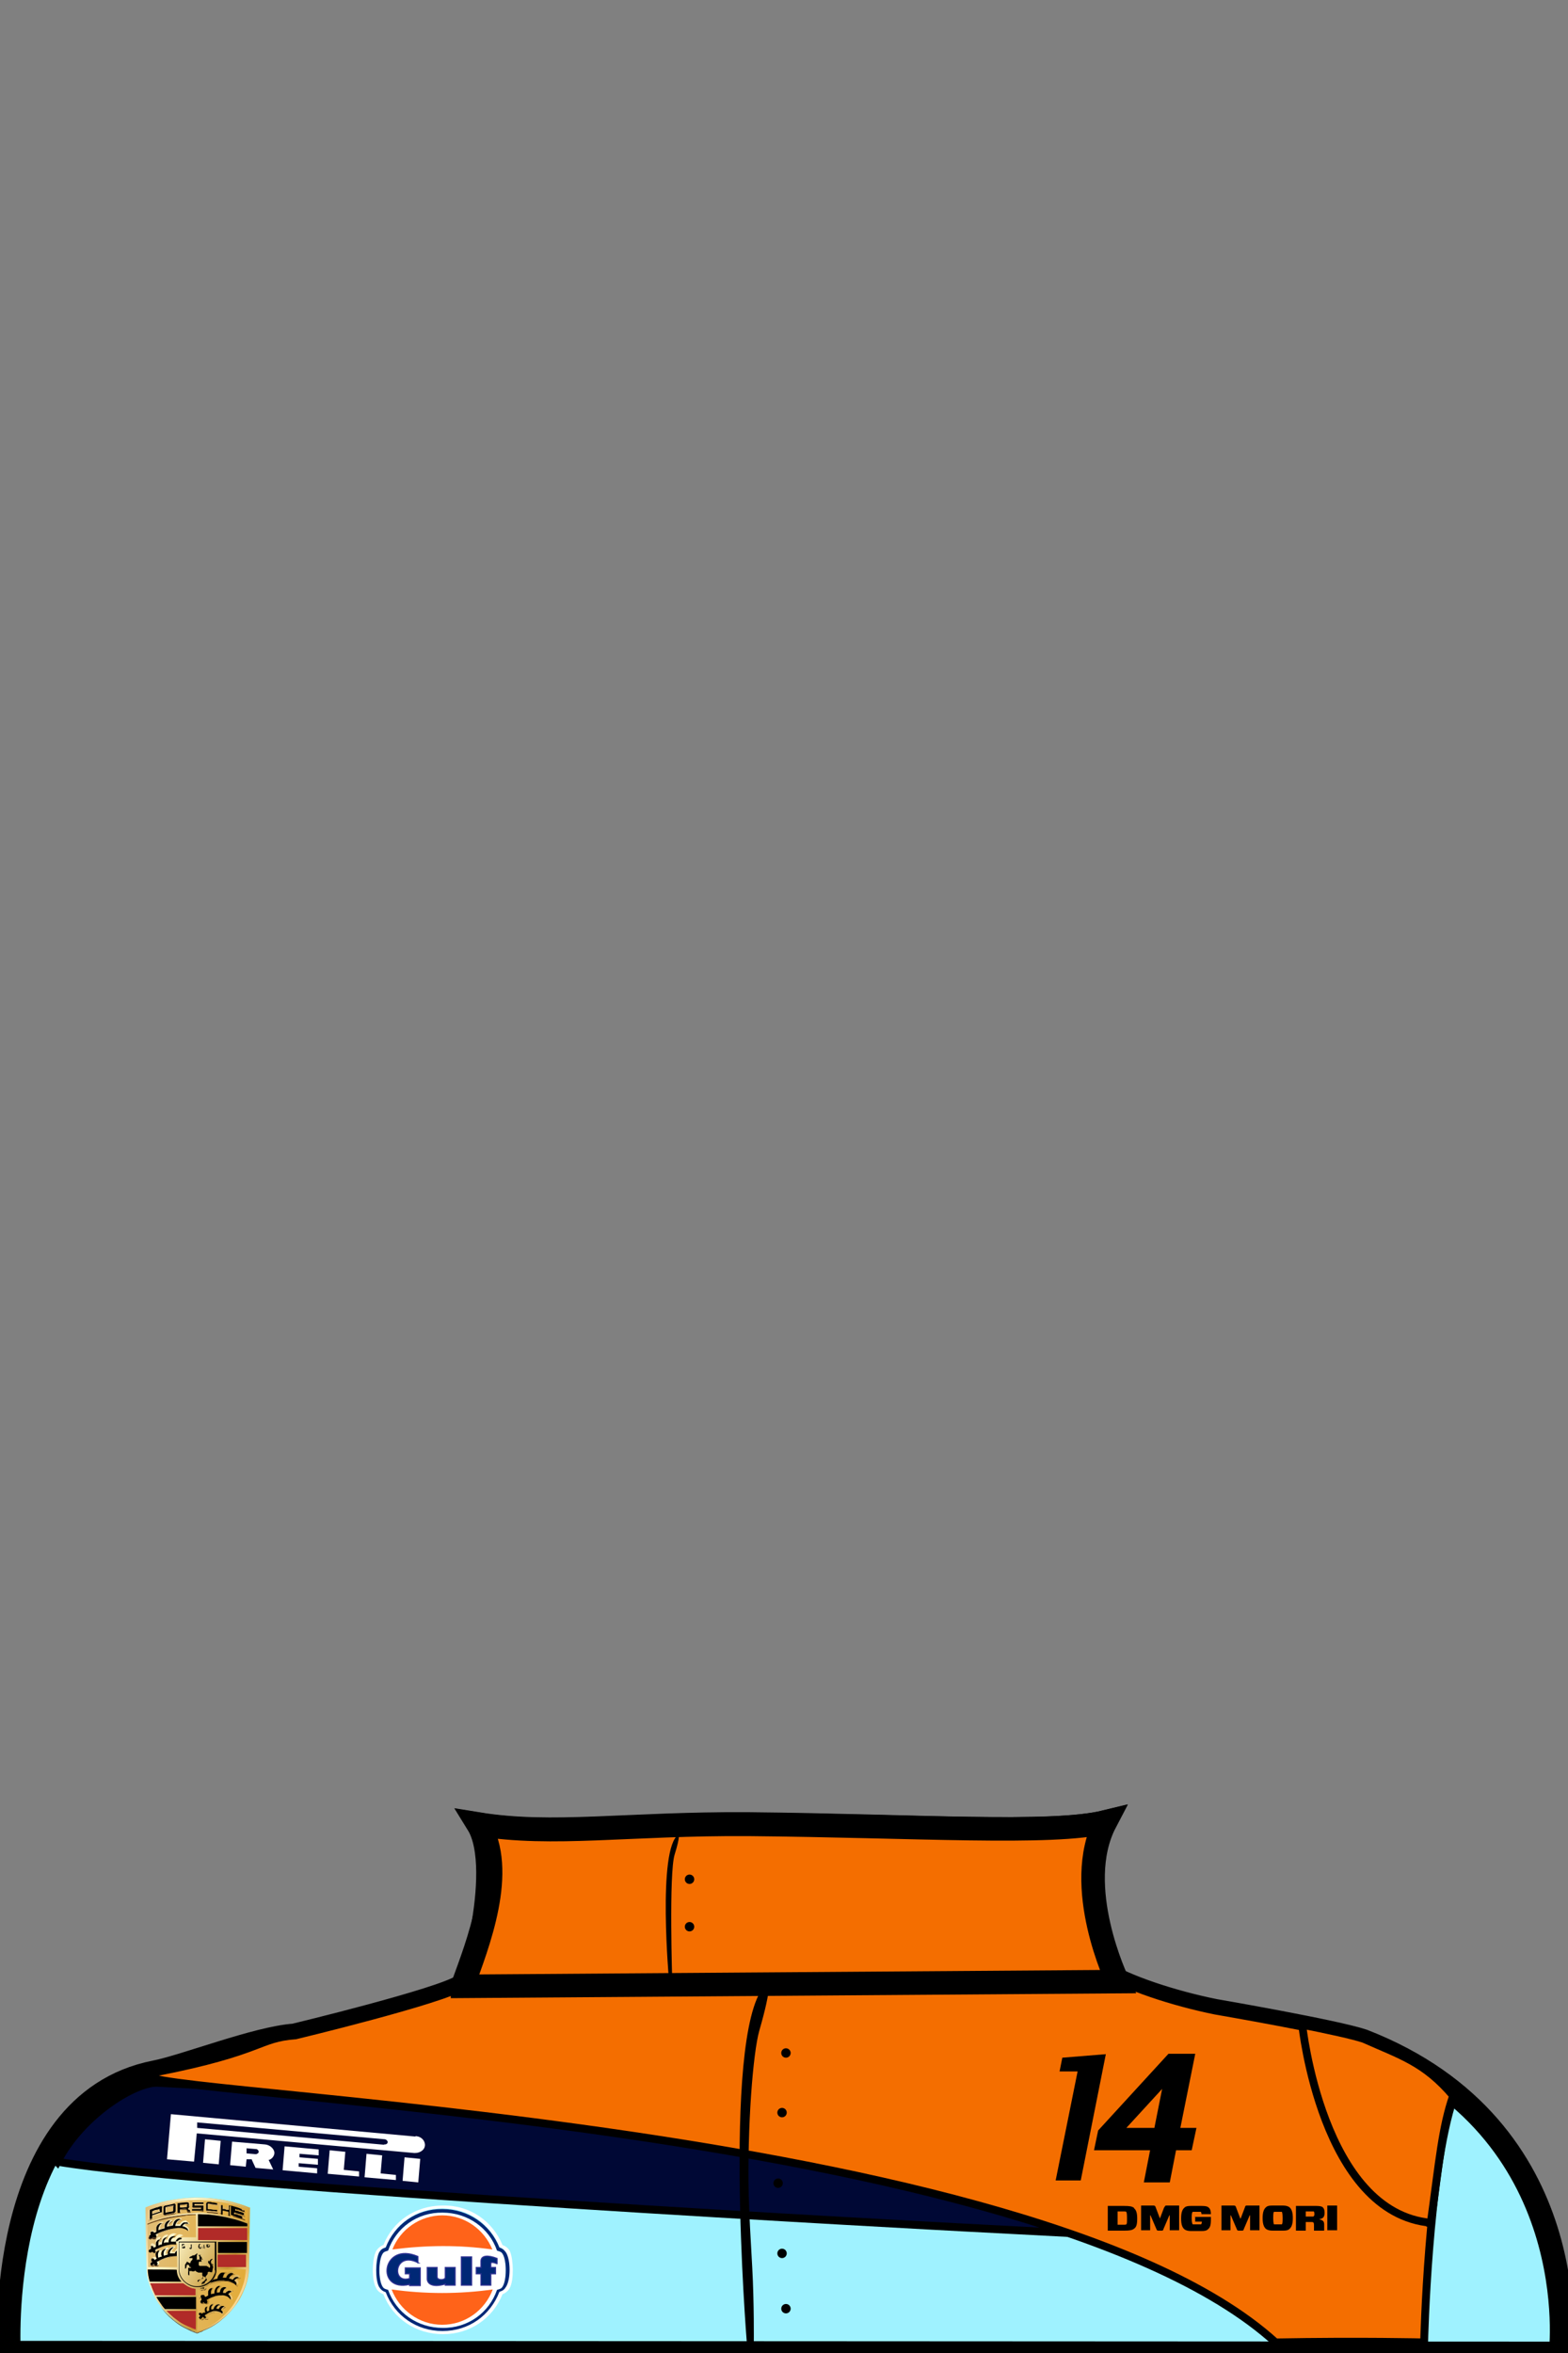 <?xml version="1.0" encoding="UTF-8"?>
<svg xmlns="http://www.w3.org/2000/svg" version="1.1" xmlns:xlink="http://www.w3.org/1999/xlink" viewBox="0 0 400 600">
  <rect x="0" y="0" width="400" height="600" fill="#808080" stroke="none"/>
  <defs>
    <style>
      .cls-1 {
        fill: #36250d;
      }

      .cls-1, .cls-2, .cls-3, .cls-4, .cls-5, .cls-6, .cls-7, .cls-8, .cls-9 {
        fill-rule: evenodd;
      }

      .cls-2 {
        fill: #ff6319;
      }

      .cls-10 {
        fill: url(#linear-gradient-2);
      }

      .cls-3 {
        fill: #432918;
      }

      .cls-11 {
        fill: #b12b28;
      }

      .cls-12 {
        fill: #9ff2ff;
      }

      .cls-12, .cls-13, .cls-14, .cls-15, .cls-16 {
        stroke: #000;
      }

      .cls-12, .cls-16 {
        stroke-width: 6px;
      }

      .cls-13, .cls-14 {
        stroke-width: 2px;
      }

      .cls-13, .cls-16 {
        fill: #f46e00;
      }

      .cls-4 {
        fill: #613e18;
      }

      .cls-5, .cls-17 {
        stroke: #2e3192;
        stroke-miterlimit: 9.9;
        stroke-width: .3px;
      }

      .cls-5, .cls-9 {
        fill: #002876;
      }

      .cls-6 {
        fill: #fff;
      }

      .cls-7 {
        fill: url(#linear-gradient-3);
      }

      .cls-17 {
        fill: none;
      }

      .cls-14 {
        fill: #000835;
      }

      .cls-8 {
        fill: #634014;
      }

      .cls-18 {
        fill: url(#linear-gradient);
      }
    </style>
    <linearGradient id="linear-gradient" x1="36.9" y1="1378.8" x2="63.6" y2="1378.8" gradientTransform="translate(0 -801.2)" gradientUnits="userSpaceOnUse">
      <stop offset="0" stop-color="#e1be78"/>
      <stop offset="1" stop-color="#e3ab36"/>
    </linearGradient>
    <linearGradient id="linear-gradient-2" x1="34.9" y1="1367.6" x2="63.1" y2="1383.8" gradientTransform="translate(0 -801.2)" gradientUnits="userSpaceOnUse">
      <stop offset="0" stop-color="#e1be78"/>
      <stop offset=".3" stop-color="#fffad1"/>
      <stop offset=".8" stop-color="#c69632"/>
      <stop offset="1" stop-color="#fcdc99"/>
    </linearGradient>
    <linearGradient id="linear-gradient-3" x1="37.9" y1="1364.9" x2="62.6" y2="1364.9" gradientTransform="translate(0 -801.2)" gradientUnits="userSpaceOnUse">
      <stop offset="0" stop-color="#ffe3a8"/>
      <stop offset="1" stop-color="#d2a249"/>
    </linearGradient>
  </defs>
  <!-- Generator: Adobe Illustrator 28.7.4, SVG Export Plug-In . SVG Version: 1.2.0 Build 166)  -->
  <g>
    <g id="_x31_1">
      <g id="Layer_1">
        <g id="suit2">
          <path id="Shirt" class="cls-12" d="M281.2,502.8c5.6,3.7,17.7,7.7,28.6,9.9,0,0,30.8,5.3,37.9,7.7,57.4,22.3,50.4,79.7,50.4,79.7l-395.8-.2s-3.8-63.4,37.2-71.5c7.7-1.5,25.9-8.7,35.6-9.4,0,0,37.4-9,42.8-12.6.9,5.7,11.3-29.5,4-41.3,19,3.1,38.2-.2,68.9,0,42.8.4,77.3,2.9,91.1-.5-8.6,16.4-.8,38.2-.8,38.2Z"/>
        </g>
      </g>
      <path class="cls-14" d="M14.6,551.3c6.2-12.1,19.9-20.4,25.5-20.2s110.1,6.3,110.1,6.3l147.1,33.3-51.5-2.7s-192.7-10.2-231.3-16.8Z"/>
      <path id="_x3C_Path_x3E_" class="cls-13" d="M281.5,502.8c5.6,3.7,17.7,7.7,28.6,9.9,0,0,30.8,5.3,37.9,7.7,9.4,4.2,15.5,5.9,22.8,14.5-6.5,19-7.5,62.4-7.5,62.4,0,0-16.2-.4-37.9,0-65-59.2-313.1-63.5-285.6-68.9s25.9-8.7,35.6-9.4c0,0,37.4-9,42.8-12.6.9,5.7,42.2-41.5,72.9-41.3,42.8.4,90.3,37.7,90.3,37.7Z"/>
      <path id="_x3C_Path_x3E_-2" data-name="_x3C_Path_x3E_" class="cls-13" d="M365,566.8c2.2-15.9,2.9-24.3,5.7-32.4-7.3-8.6-13.4-10.3-22.8-14.5-2.7-.9-9.1-2.3-15.7-3.6,0,0,5,48.1,32.9,50.5Z"/>
      <path d="M196,505.5c-12.2,8.6-5.5,91.7-5.5,91.7h1.8s.1-9.8-.4-19-.7-11.8-.9-18.3c-.4-17.8,1.1-36.5,2.7-42.1,3.4-11.8,2.3-12.3,2.3-12.3Z"/>
      <circle cx="200.5" cy="523.5" r="1.2"/>
      <circle cx="199.5" cy="538.7" r="1.2"/>
      <circle cx="198.5" cy="556.7" r="1.2"/>
      <circle cx="199.5" cy="574.6" r="1.2"/>
      <circle cx="200.5" cy="588.7" r="1.2"/>
      <g>
        <path class="cls-6" d="M51.8,551.5l4,.4.5-6-4-.4-.5,6h0ZM102.7,556.1l4,.4.5-6-4-.4-.5,6h0Z"/>
        <path class="cls-6" d="M105.9,544.8l-62.3-5.7-1,11.5,6.9.6.7-7.2,55.4,5c1.4.1,2.7-.7,2.8-1.9.1-1.2-.9-2.3-2.3-2.4,0,0,0,0,0,0h0ZM98,546.9l-47.7-4.3v-1.4c.1,0,47.8,4.3,47.8,4.3.4,0,.8.4.8.7,0,.4-.4.7-.9.6,0,0,0,0,0,0Z"/>
        <path class="cls-6" d="M68.5,550.8c.8-.2,1.4-.9,1.5-1.7s-.8-2.2-2.6-2.3l-8.2-.7-.5,6,4,.4.2-1.9h1.3c0,.1,1,2.2,1,2.2l4.5.4-1.1-2.3ZM65.2,549.3l-2.3-.2v-1.3c.1,0,2.4.2,2.4.2.4,0,.7.4.7.7s-.4.6-.8.6ZM72.1,553.4l8.8.8v-1.3c.1,0-4.7-.4-4.7-.4v-.9c0,0,4.9.4,4.9.4v-1.5c.1,0-4.7-.4-4.7-.4v-.9c0,0,4.9.4,4.9.4v-1.5c.1,0-8.7-.8-8.7-.8l-.5,6h0ZM88.1,548.7l-4-.4-.5,6,8,.7v-1.3c.1,0-3.9-.4-3.9-.4l.4-4.7ZM97.5,549.6l-4-.4-.5,6,8,.7v-1.3c.1,0-3.9-.4-3.9-.4l.4-4.7Z"/>
      </g>
      <g id="gulf">
        <g id="g13034">
          <path id="path12502" class="cls-6" d="M112.9,562.4c-6.9,0-12.7,4-15.1,10.1-.4,0-1.4.7-1.9,1.6-1,2.1-1.1,7.3,0,9.2.4,1,1.3,1.5,1.9,1.7,2.4,6.2,8.3,10.2,15.2,10.2,6.9,0,12.7-4,15.2-10.2.6-.2,1.5-.8,1.9-1.7,1-1.9.9-7.1,0-9.2-.4-.9-1.4-1.5-1.9-1.6-2.5-6.1-8.3-10.2-15.1-10.1M112.9,594.4c-6.7,0-12.2-4-14.5-9.9-.4-.2-1.2-.4-1.7-1.3-1.1-1.8-1-7,0-8.9.5-.9,1.2-1.1,1.7-1.3,2.3-5.9,7.8-9.9,14.5-9.9,6.6,0,12.2,4,14.5,9.9.4.1,1.1.4,1.6,1.3,1.1,1.9,1.2,7,0,8.8-.5.9-1.2,1.1-1.6,1.2-2.2,5.9-7.8,10-14.5,10"/>
          <path id="path12506" class="cls-6" d="M112.9,593.6c-6.4,0-11.9-3.9-13.9-9.7-.7-.2-1.1-.3-1.4-.8-1.1-1.7-1.1-6.7,0-8.4.3-.5.7-.6,1.4-.8,2-5.8,7.4-9.8,13.9-9.7,6.4,0,11.9,3.9,13.9,9.7.7.2,1.1.3,1.4.8,1.1,1.7,1.1,6.7,0,8.4-.3.5-.7.6-1.4.8-2,5.8-7.4,9.8-13.9,9.7"/>
          <path id="path12510" class="cls-9" d="M106.6,577v-1.6c-9.2-4-10.9,9.2-2.1,7.1v.3h2.7v-4.5h-3.8v1.5h1.1s0,1.2,0,1.2c-4.8,1.5-3.9-7.2,2.2-4"/>
          <path id="path12514" class="cls-17" d="M106.6,577v-1.6c-9.2-4-10.9,9.2-2.1,7.1v.3h2.7v-4.5h-3.8v1.5h1.1s0,1.2,0,1.2c-4.8,1.5-3.9-7.2,2.2-4h0Z"/>
          <path id="path12518" class="cls-5" d="M109,578.2h2.5v2.4c0,.9,1.9.9,2.1.2v-2.6h2.5v4.5h-2.5v-.3c-3,.9-4.5.1-4.6-1.2v-3Z"/>
          <path id="path12520" class="cls-9" d="M117.7,575.5h2.6v7.2h-2.6v-7.2Z"/>
          <path id="path12524" class="cls-17" d="M117.7,575.5h2.6v7.2h-2.6v-7.2Z"/>
          <path id="path12528" class="cls-9" d="M126.8,577.2v-1.3c-2.3-.9-4-.8-4.1.6v1.7s-1.2,0-1.2,0v1.6s1.2,0,1.2,0v2.9s2.5,0,2.5,0v-2.9s1.2,0,1.2,0v-1.6h-1.2v-1c0-.5.8-.3,1.5,0"/>
          <path id="path12532" class="cls-17" d="M126.8,577.2v-1.3c-2.3-.9-4-.8-4.1.6v1.7s-1.2,0-1.2,0v1.6s1.2,0,1.2,0v2.9s2.5,0,2.5,0v-2.9s1.2,0,1.2,0v-1.6h-1.2v-1c0-.5.8-.3,1.5,0h0Z"/>
          <path id="path12536" class="cls-9" d="M112.9,593.6c-6.4,0-11.9-3.9-13.9-9.7-.7-.2-1.1-.3-1.4-.8-1.1-1.7-1.1-6.7,0-8.4.3-.5.7-.6,1.4-.8,2-5.8,7.4-9.8,13.9-9.7,6.4,0,11.9,3.9,13.9,9.7.7.2,1.1.3,1.4.8,1.1,1.7,1.1,6.7,0,8.4-.3.5-.7.6-1.4.8-2,5.8-7.4,9.8-13.9,9.7M96.7,574.4c.5-.8.8-1,1.7-1.3,2.3-5.9,7.8-9.9,14.5-9.8,6.6,0,12.2,4,14.5,9.8.8.3,1.1.5,1.7,1.3,1.2,2,1.2,6.8,0,8.7-.5.8-.8,1-1.7,1.3-2.3,6-7.8,10-14.5,10-6.6,0-12.2-3.9-14.5-9.9-.8-.3-1.2-.6-1.7-1.4-1-1.8-.9-6.7,0-8.7"/>
          <path id="path12540" class="cls-2" d="M112.8,564.9c5.8,0,10.7,3.6,12.8,8.7-8.5-1.2-17-1.1-25.5,0,2-5.1,7-8.7,12.8-8.7M125.7,583.8c-2,5.3-7,9-12.9,9s-10.9-3.8-12.9-9c8.6,1.2,17.2,1.2,25.8,0"/>
        </g>
      </g>
      <g>
        <path class="cls-18" d="M63.6,562.9c-1.4-.6-2.8-1-4.2-1.4-2-.5-4-.8-6.1-1-1,0-1.9-.1-2.9-.1h0c-1,0-1.9,0-2.9.1-2.1.2-4.1.5-6.1,1-1.4.4-2.9.8-4.2,1.4,0,0,0,0,0,0,0,0,.2,10.4.3,15.5,0,1.5.3,3,.8,4.4.6,1.6,1.4,3.2,2.3,4.6,1,1.5,2.2,2.8,3.6,3.9.5.5,1.1.9,1.7,1.3.9.6,1.9,1.1,2.9,1.5.3.1.6.3.9.4.3.1.6.2.8.3.3,0,.6-.2.8-.3.3,0,.6-.2.9-.4,1-.4,2-.9,2.9-1.5.6-.4,1.2-.8,1.7-1.3,1.4-1.1,2.6-2.5,3.6-3.9,1-1.4,1.7-3,2.3-4.6.5-1.4.8-2.9.8-4.4.1-5.1.3-15.5.3-15.5,0,0,0,0,0,0Z"/>
        <path class="cls-11" d="M50,589.2h-7.6c.6.6,1.2,1.2,1.8,1.7.5.4,1.1.8,1.6,1.2.9.6,1.8,1,2.8,1.4.3.1.6.3.9.4.2,0,.3.1.5.2v-4.9h0ZM50,583.6c-1.1,0-2.2-.6-3.1-1.3,0,0-.1,0-.2-.1h-8.4c0,.2.1.4.2.5.3.9.7,1.8,1.1,2.6h10.3v-1.7ZM62.9,574.9h-7.4v3.2h7.3c0-1,0-2.1,0-3.2h0ZM63.1,568.1h-12.6v3.1h12.6c0-1.1,0-2.2,0-3.1h0Z"/>
        <g id="schatten">
          <path class="cls-4" d="M62.9,581.5h0s0,0,0,0h0Z"/>
          <path class="cls-4" d="M60.2,587.4c-1,1.5-2.2,2.8-3.6,3.9-.5.5-1.1.9-1.7,1.3-.9.6-1.9,1.1-2.9,1.5-.3.1-.6.3-.9.4-.3.1-.6.2-.8.3-.3,0-.6-.2-.8-.3-.3,0-.6-.2-.9-.4-1-.4-2-.9-2.9-1.5-.6-.4-1.2-.8-1.7-1.3-1.1-.9-2.2-2-3.1-3.2h0c.9,1.3,1.9,2.4,3.1,3.4.6.5,1.1.9,1.7,1.3.9.6,1.8,1,2.8,1.5.3.1.6.3.9.4.3.1.6.2.8.3.3,0,.6-.2.8-.3.3,0,.6-.2.9-.4,1-.4,2-.9,2.9-1.5.6-.4,1.2-.8,1.7-1.3,1.4-1.1,2.6-2.5,3.6-3.9,1-1.4,1.7-3,2.3-4.6.2-.5.3-1,.4-1.4-.2.6-.4,1.3-.4,1.3-.6,1.6-1.4,3.2-2.3,4.6Z"/>
          <path class="cls-4" d="M63.1,563.3h0c-1.3-.6-2.7-1-4.1-1.4-1.9-.5-3.9-.8-5.8-1-1,0-1.8-.1-2.8-.1h0c-1,0-1.8,0-2.8.1-2,.2-3.9.5-5.8,1-1.4.4-2.7.8-4.1,1.3h0v.2s0,0,0,0h0c1.3-.6,2.7-1,4.1-1.4,1.9-.5,3.9-.8,5.8-1,1,0,1.8-.1,2.8-.1h0c1,0,1.8,0,2.8.1,2,.2,3.9.5,5.8,1,1.4.4,2.8.8,4.1,1.3h0s0,0,0,0v-.2s0,0,0,0Z"/>
          <path class="cls-4" d="M47.4,564.9c.9,0,1.7-.1,2.5-.1v-.2c-.9,0-1.7,0-2.5.1-2,.2-3.9.5-5.8,1-1.4.4-2.8.8-4.1,1.4h0v.2h0c1.3-.5,2.7-1,4.1-1.3,1.9-.5,3.9-.8,5.8-1Z"/>
          <path class="cls-8" d="M55.5,578.6h7.3c0,0,0-.1,0-.2h-7.3v.2Z"/>
          <path class="cls-3" d="M59.4,584.2h0c0,.1,0,.1,0,.1-.3,0-.6.2-.8.4h0s0,0,0,0h0c0,0,0-.1,0-.2.2-.2.5-.3.8-.4,0,0,0,0,0,0ZM57.9,583.4c-.2,0-.5.2-.6.4-.1.1-.2.3-.3.5,0,0,0,0,0,0,0-.1.2-.3.3-.4.2-.2.4-.3.6-.4,0,0,0,0,0,0h0c0,0,0,0,0,0h0ZM56.4,583c-.3.2-.6.5-.8.8,0,.2-.1.4-.2.6,0,0,0,0,0,0h0c0-.2,0-.4.1-.5.2-.3.4-.6.8-.8,0,0,0-.2,0-.2,0,0,0,0,0,0h0ZM54.4,583.4c-.1.1-.2.2-.3.4-.2.3-.3.7-.2,1,0-.3,0-.6.2-.9,0-.1.2-.3.3-.4,0,0,0-.1,0-.2h0s0,0,0,0h0ZM51.1,586.1s0,0,0,0c0,0,0,0,0,0-.1-.1-.2-.3-.2-.4h0c0,.2,0,.4.2.5,0,0,0,0,0,0h0ZM57.9,579.6c-.2,0-.4.2-.5.4-.2.2-.2.3-.3.5,0,0,0,0,0,0h0c0-.2.2-.3.3-.5.1-.2.3-.3.5-.4,0,0,0,0,0-.2h0s0,0,0,0h0ZM59.9,579.9c-.3,0-.5.2-.7.3-.2.1-.3.3-.4.5,0,0,0,0,0,0,.1-.2.2-.3.4-.4.2-.2.4-.3.7-.3,0,0,0,0,0,0h0c0,0,0,0,0,0h0ZM61.4,580.9s0,0,0,0c-.3,0-.6.1-.8.3,0,0-.1,0-.2.1,0,0,0,0,0,0h0s0,0,.1,0c.2-.2.5-.3.8-.3,0,0,0,0,0-.2h0ZM52.5,583.5h0c0,.2-.1.3-.3.3-.2,0-.4,0-.5,0-.1.1-.3.2-.4.2-.1,0-.2-.1-.3-.2,0,0,0-.1,0-.1h0c-.2,0-.3,0-.4,0h0c.2.1.3.1.5.1h0c0,0,0,0,0,.1,0,.1.2.2.3.2.2,0,.3,0,.4-.2.2.1.4.2.6,0,.1,0,.2-.2.2-.3,0,0,0,0,0-.2h0ZM52.9,587.4c-.2.1-.4.1-.6,0,0,0-.2-.1-.2-.2,0,0,0,0,0,0-.1.1-.3.2-.5.2-.2,0-.4-.1-.5-.3,0-.1-.1-.3-.1-.4h0c0,.2,0,.4.2.5,0,.2.3.3.5.3.2,0,.4,0,.5-.2,0,0,0,0,0,0,0,0,.1.2.2.2.2.1.4.1.6,0,.2-.1.3-.4.3-.6,0,.2-.2.4-.3.5ZM57.5,588.3c-.2,0-.3.1-.4.2-.2.1-.3.3-.4.6,0,0,0,0,0,0h0c0-.2.2-.3.4-.5.1,0,.3-.2.4-.2,0,0,0,0,0-.1,0,0,0,0,0,0h0ZM56.5,587.7s0,0,0,0c-.4.1-.8.4-1,.8h0s0,0,0,0c.2-.4.6-.6,1-.7,0,0,0,0,0-.1h0ZM54.6,587.5c-.2.2-.3.4-.5.6,0,.2-.1.4,0,.6,0,0,0,0,0,0h0c0-.2,0-.3,0-.5.1-.2.3-.4.4-.6,0,0,0-.1,0-.2,0,0,0,0,0,0h0ZM53,588.2c-.2.2-.3.5-.2.8h0c0-.2,0-.5.2-.7,0,0,0,0,0-.2,0,0,0,0,0,0ZM52.2,589.8h0s0,0,0,0c0-.1-.1-.2-.1-.4,0-.1,0-.2,0-.3h0c0,.1,0,.3,0,.4,0,.1,0,.2.1.3h0ZM53,591.3c-.1.1-.3.2-.5,0-.2,0-.3-.2-.4-.3,0,0,0,0,0,0,0,.2-.3.4-.5.4-.2,0-.3,0-.4-.1,0,0-.2-.2-.2-.3h0c0,.4,0,.4.2.5.1,0,.3.1.4.1.2,0,.4-.2.5-.4,0,0,0,0,0,0,0,.1.2.2.4.3.2,0,.3,0,.5,0,.1-.1.2-.3.2-.5,0,.2,0,.3-.2.4h0ZM51.3,590.6h0c0,0,0,0,0,0-.2,0-.3-.2-.4-.5h0c0,.2.1.4.3.5h0ZM38.2,569.7h0s0,0,0,0h0c0,0,0-.2,0-.2h0c0,.1,0,.2,0,.3h0ZM38.6,576.7h0s0,0,0,0c0,0,0-.1-.1-.2,0,0,0-.1,0-.2h0c0,0,0,.2,0,.3,0,0,0,.1,0,.2h0ZM40.5,577.3h0c0,.2-.1.3-.2.4-.2,0-.3.1-.5,0-.1,0-.2-.1-.3-.2,0,0,0,0-.1,0-.1,0-.2.1-.3.2-.2.1-.5,0-.6-.2,0,0-.1-.2-.1-.3h0c0,.2,0,.3.1.5.1.2.4.3.6.2.1,0,.2-.1.3-.2,0,0,0,0,0,0,0,0,.2.2.3.2.2,0,.4,0,.5,0,.2,0,.3-.3.2-.5h0ZM40,573.8c0,.2,0,.3-.2.4-.2.2-.6,0-.7-.2h0s0,0-.1,0c-.2.1-.3.2-.5.2-.2,0-.4-.1-.4-.3,0,0,0-.1,0-.2,0,0,0,.2,0,.3,0,.2.2.3.4.3.2,0,.4,0,.5-.2,0,0,0,0,0,0,.1.3.5.4.7.2.2-.1.3-.2.3-.6h0ZM38.3,573.2s0,0,0,0c0,0,0,0,0,0,0,0-.1-.2-.1-.3,0,.1,0,.3.1.4h0ZM41,574c-.2.2-.3.4-.4.7,0,.2,0,.4,0,.6,0-.2,0-.3,0-.4,0-.3.2-.5.4-.7,0,0,0,0,0,0h0c0-.1,0,0,0,0h0ZM42.7,573.5c-.5.3-.8.9-.7,1.5h0c0-.5.2-1,.7-1.3,0,0,0-.1,0-.2h0s0,0,0,0h0ZM43.5,574.5s0,0,0,0h0c.2-.5.5-.9,1-1.2,0,0,0,0,0,0h0c0,0,0,0,0,0-.5.3-.8.8-1,1.3h0ZM41.1,570.7c-.1,0-.3.2-.3.3-.2.3-.3.6-.2,1,0,0,0,0,0,0h0c0-.3,0-.6.2-.9,0-.1.2-.2.3-.3h0v-.2s0,0,0,0h0ZM42.9,570.2c-.2,0-.4.2-.5.4-.2.2-.3.5-.3.7,0,0,0,0,0,0,0-.2.2-.5.3-.7.1-.2.3-.3.5-.4,0,0,0,0,0-.1h0c0,0,0,0,0,0h0ZM45,570.2c-.3,0-.5.1-.7.2-.2.2-.4.4-.5.7,0,0,0,0,0,0,0-.2.2-.5.5-.6.2-.2.5-.2.7-.3,0,0,0,0,0,0h0c0,0,0,0,0,0h0ZM45.9,571.2h0c.2-.2.5-.3.8-.4,0,0,0,0,0,0h0c0,0,0,0,0,0-.4,0-.7.2-1,.4,0,0,0,0,0,0h.1ZM41.6,566.8c-.3.2-.5.4-.7.7-.2.3-.2.6-.2.9,0,0,0,0,0,0,0-.3.1-.6.2-.8.2-.3.4-.5.7-.7,0,0,0-.1,0-.2h0s0,0,0,0ZM43.9,566.3s0,0,0,0c-.2.2-.5.3-.7.6-.2.2-.3.5-.4.9,0,0,0,0,0,0h0c0-.3.2-.5.4-.7.2-.2.4-.4.7-.6,0,0,0,0,0,0h0ZM46.3,566.2c-.4.1-.7.3-1,.5-.2.2-.3.5-.4.7,0,0,0,0,0,0,0-.2.2-.4.3-.6.3-.2.6-.4,1-.6,0,0,0,0,0,0v-.2h0s0,0,0,0h0ZM48.3,567.1c-.3,0-.6,0-.9,0-.2,0-.3.2-.5.3,0,0,0,0,0,0h0c.1,0,.2-.2.4-.2.3,0,.6,0,.9,0s0,0,0,0v-.2s0,0,0,0h0ZM40,570.3c0,.2-.1.2-.3.3-.2,0-.3.1-.5,0-.1,0-.2-.1-.3-.2,0,0,0,0,0,0-.1,0-.2.1-.4.2-.2,0-.5,0-.6-.2,0,0,0,0,0,0h0s0,0,0,0h0s0,0,0,0h0c0,0,0,0,0,0,0,.1,0,.3,0,.4.2.2.4.3.6.2.1,0,.2-.1.3-.2h0c0,0,.2.2.3.2.2,0,.4,0,.5,0,0,0,.2-.1.2-.2,0,0,0-.2,0-.3,0,0,0,0,0,0h0ZM48.2,569s0,0,0,0c0,0,0,0,0,0-.6-.5-1.3-.8-2.1-.8-2.1,0-4.1.6-6,1.5,0,0,0,0,0,0,0,0,0,0,0,0,1.8-1,3.9-1.5,6-1.5.8,0,1.5.3,2.1.8,0,0,0,0,0,0,0,0,0,0,0,0,0-.1,0-.2,0-.4,0,0,0,.2,0,.2h0ZM45.1,572.3c-.2,0-.4-.1-.6-.2-1.6,0-3.1.5-4.5,1.3,0,0,0,0,0,0,0,0,0,0,0,.1,0,0,0,0,0,0,1.4-.8,2.9-1.2,4.5-1.3.2,0,.4,0,.6.1,0,0,0,0,0,0v-.2h0ZM45.1,575.4h0s0,0,0,0c-.8,0-1.6,0-2.4.3-.8.2-1.6.6-2.4,1,0,0,0,0,0,0,0,0,0,0,0,0,.7-.4,1.5-.8,2.4-1,.8-.2,1.6-.3,2.4-.3h0v-.2ZM53.4,582.5c-.3.2-.7.4-1.1.6h0c.4,0,.7-.2,1-.5h0c.5-.2,2.7-.9,4-.9.8,0,1.6.2,2.3.6.4.2.7.5,1,.8,0,0,0,0,0,0s0,0,0,0c0-.2.1-.5.1-.7,0,.2,0,.4-.1.6,0,0,0,0,0,0,0,0,0,0,0,0-.3-.3-.6-.6-1-.8-.7-.4-1.5-.6-2.3-.6-1.3,0-3.4.8-4,.9,0,0,0,0,0,0h0ZM59,586.4c0,0-.1,0-.2,0-.2-.2-.4-.4-.6-.6-.3-.2-.6-.4-.9-.4-.5,0-1-.1-1.5,0-1,.1-1.9.5-2.8,1,0,0,0,0,0,0,0,0,0,0,0,0,.9-.5,1.8-.8,2.8-1,.5,0,1,0,1.5,0,.3,0,.6.2.9.4.2.2.4.4.6.6,0,0,.1,0,.2,0,0-.1,0-.2,0-.4h0c0,0,0,.2,0,.2h0ZM56.9,590.1s0,0,0,0c-.1-.2-.3-.3-.5-.4-.5-.2-1-.3-1.5-.2-.7.1-1.4.4-2,.9,0,0,0,0,0,0h0c.6-.4,1.3-.7,2-.8.5,0,1,0,1.5.2.2.1.3.2.5.4,0,0,0,0,0,0,.1-.1.2-.3.2-.4,0,.1,0,.3-.2.3h0Z"/>
          <path class="cls-1" d="M63.1,566.6c0-1.9,0-3.3,0-3.3,0,0,0,0,0,0s0,.1,0,.2c0,0,0,1.3,0,3.1h0Z"/>
        </g>
        <path class="cls-10" d="M54.9,581.1h.1s.7-.2.7-.2c0,0,0,0,0,0,0-.4.2-.7.4-1,.2-.2.4-.4.7-.5.4-.1.8-.1,1.1,0,0,0,0,0,0,.1h0c-.2.1-.4.3-.5.4-.2.2-.3.3-.3.5,0,0,0,0,0,0,0,0,.4,0,.5,0,0,0,0,0,0,0,.1-.4.3-.7.6-1,.3-.2.7-.3,1.1-.2.2,0,.4.2.5.4,0,0,0,0,0,0-.3,0-.5.2-.7.3-.2.1-.3.3-.4.5,0,0,0,0,0,0,.2,0,.4,0,.5.2,0,0,0,0,0,0,.2-.3.5-.5.9-.6.5,0,1,.2,1.1.5,0,0,0,.1,0,.1-.3,0-.6.1-.8.3,0,0-.1,0-.2.1,0,0,0,0,0,0,.1.1.5.4.6.8,0,.2,0,.5-.1.7,0,0,0,0,0,0,0,0,0,0,0,0-.3-.3-.6-.6-1-.8-.7-.4-1.5-.6-2.3-.6-1.3,0-3.5.8-4,.9h0s.2-.3,1.4-1.4ZM58.3,583.8c-.3.1-.5.3-.6.6,0,0,0,0,0,0-.1,0-.3,0-.5,0,0,0,0,0,0,0,0-.2.2-.3.3-.5.2-.2.4-.4.6-.5,0,0,0,0,0,0h0c-.2-.2-.4-.3-.7-.3-.3,0-.6.1-.9.3-.3.3-.4.7-.5,1.1,0,0,0,0,0,0-.1,0-.3,0-.4,0,0,0,0,0,0,0,0-.2,0-.4.2-.6.2-.3.5-.6.8-.8,0,0,0-.1,0-.1-.4-.2-.9-.1-1.2.1-.2.1-.4.3-.6.6-.1.4-.2.7-.2,1.1,0,0,0,0,0,0-.2,0-.3,0-.5.1,0,0,0,0,0,0,0-.4,0-.7.2-1,0-.1.2-.3.3-.4,0,0,0,0,0,0s0,0,0,0c-.3,0-.6,0-.9.2-.4.2-.6.6-.6,1,0,.3,0,.6,0,.9,0,0,0,0,0,0-.1,0-.4.2-.5.3,0,0,0,0,0,0,0-.2-.2-.4-.4-.5-.2,0-.4,0-.6,0-.1,0-.2.2-.3.3,0,.2,0,.5.2.6,0,0,0,0,0,0-.1,0-.1,0-.2.2,0,.2,0,.5,0,.6.1.2.3.3.5.3.2,0,.4,0,.5-.2,0,0,0,0,0,0,0,0,.1.2.2.2.2.1.4.1.6,0,.2-.1.3-.4.3-.6,0-.1,0-.3-.2-.4,0,0,0,0,0,0,.9-.5,1.8-.8,2.8-1,.5,0,1,0,1.5,0,.3,0,.6.2.9.4.2.2.4.4.6.6,0,0,.1,0,.2,0,.1-.2.1-.5,0-.7-.1-.3-.3-.6-.6-.8h0c0,0,0,0,0-.1.2-.2.5-.4.8-.4,0,0,0,0,0,0-.2-.4-.7-.6-1.1-.4h0ZM63.7,562.9s-.2,10.3-.3,15.5c0,1.5-.3,3-.8,4.4-.6,1.6-1.4,3.2-2.3,4.6-1,1.5-2.2,2.8-3.6,3.9-.5.5-1.1.9-1.7,1.3-.9.6-1.9,1.1-2.9,1.5-.3.1-.6.3-.9.4-.3.1-.6.2-.8.3-.3,0-.6-.2-.8-.3-.3,0-.6-.2-.9-.4-1-.4-2-.9-2.9-1.5-.6-.4-1.2-.8-1.7-1.3-1.4-1.1-2.6-2.5-3.6-3.9-1-1.4-1.7-3-2.3-4.6-.5-1.4-.8-2.9-.8-4.4-.2-5.1-.3-15.5-.3-15.5,0,0,0,0,0,0,1.4-.6,2.8-1,4.2-1.4,2-.5,4-.8,6.1-1,1,0,1.9-.1,2.9-.1h0c1,0,1.9,0,2.9.1,2,.2,4.1.5,6.1,1,1.4.4,2.9.8,4.2,1.4,0,0,0,0,0,0ZM38.2,581.8h8.1c-.8-.8-1.2-1.9-1.2-3h0c0-.1-7.4-.1-7.4-.1,0,1,.2,2.1.5,3.1ZM50,589.2h-7.6c.6.6,1.2,1.2,1.8,1.7.5.4,1.1.8,1.6,1.2.9.6,1.8,1,2.8,1.4.3.1.6.3.9.4.2,0,.3.1.5.2v-4.9h0ZM50,585.7h-10.1c.3.5.6,1,.9,1.4.4.6.8,1.2,1.3,1.7h7.9v-3.1ZM50,583.6c-1.1,0-2.2-.6-3.1-1.3,0,0-.1,0-.2-.1h-8.4c0,.2.1.4.2.5.3.9.7,1.8,1.1,2.6h10.3v-1.7ZM50,564.6c-.9,0-1.7,0-2.5.1-2,.2-3.9.5-5.8.9-1.4.4-2.8.8-4.1,1.3,0,0,0,0,0,0,0,3.3.2,8.1.2,11.2h7.4v-2.8h0c-.8,0-1.6,0-2.4.3-.8.2-1.6.6-2.4,1,0,0,0,0,0,0,0,.1.2.2.2.4,0,.2,0,.4-.2.5-.2,0-.3.1-.5,0-.1,0-.2-.1-.3-.2,0,0,0,0,0,0-.1,0-.2.1-.3.2-.2.1-.5,0-.6-.2-.1-.2-.1-.5,0-.7,0,0,.2-.1.3-.2,0,0,0,0,0,0,0,0,0-.1-.1-.2,0-.2,0-.5.2-.6.2-.1.4-.2.6,0,.1,0,.2.2.3.3,0,0,0,0,0,0h.2c0-.1,0-.2,0-.2-.2-.6-.3-1,0-1.4.1-.3.4-.5.7-.5.2,0,.4,0,.5,0,0,0,0,0,0,0-.2.2-.3.4-.4.7,0,.2,0,.5,0,.7,0,0,0,0,0,0,0,0,.3-.1.5-.2,0,0,0,0,0,0,0-.4,0-.8,0-1.1.2-.5.8-.8,1.3-.8,0,0,.2,0,.2.2-.5.3-.8.9-.7,1.5,0,0,0,0,0,0,.2,0,.4-.1.6-.2,0,0,0,0,0,0,0-.5.2-.9.4-1.3.3-.4.8-.6,1.3-.5,0,0,.2,0,.2.1,0,0,0,0,0,0-.5.3-.8.8-1,1.3,0,0,0,0,0,0,.3,0,.6,0,.8,0,0,0,0,0,0,0,.1-.3.3-.6.6-.8,0,0,0,0,0,0v-1.3s0,0,0,0c-.2,0-.4-.1-.6-.2-1.6,0-3.1.5-4.5,1.2,0,0,0,0,0,0,.2.4,0,.6-.2.8-.3.2-.6,0-.8-.2h0s0,0,0,0c-.2.1-.3.2-.5.2-.2,0-.4-.1-.4-.3-.1-.3,0-.7.4-.8h0s0,0,0,0c-.2-.2-.2-.6,0-.7,0,0,0,0,0,0,.3-.2.6,0,.8.2,0,0,0,0,0,.1,0,0,0,0,0,0,0,0,.2,0,.3,0,0,0,0-.1,0-.2,0-.7,0-1.1.4-1.6.2-.2.9-.3,1-.1,0,0,0,0,0,0-.2,0-.3.2-.3.3-.2.3-.3.6-.2,1,0,0,0,0,0,0,.2,0,.4-.1.6-.2,0,0,0,0,0,0,0-.5.1-.9.4-1.3.3-.3,1-.7,1.4-.3,0,0,0,0,0,0-.2,0-.4.2-.5.4-.2.2-.3.5-.3.7,0,0,0,0,0,0,.2,0,.5,0,.6-.1,0,0,0,0,0-.1,0-.7.6-1.3,1.4-1.4.2,0,.5,0,.7.1,0,0,.1,0,.2.1,0,0,0,0,0,0h0c-.3,0-.5.1-.7.3-.2.2-.4.4-.5.7,0,0,0,0,0,0,.2,0,.5,0,.7,0,0,0,0,0,0,0,.2-.4.5-.7.9-.9.5-.2,1,0,1.3.3,0,0,0,0,0,0-.4,0-.7.2-1,.4,0,0,0,0,0,0h4.2v-6.6ZM53.4,582.6h0c-.3.2-.7.4-1.1.6h0c0,.2,0,.3,0,.4,0,.2-.1.3-.2.3-.2,0-.4,0-.6,0-.1.1-.3.2-.4.2-.1,0-.2-.1-.3-.2,0,0,0-.1,0-.1-.2,0-.3,0-.5,0v10.6h0c.2,0,.4-.1.7-.2.2,0,.5-.2.9-.4,1-.4,1.9-.9,2.8-1.4.6-.4,1.1-.8,1.6-1.2,1.3-1.1,2.5-2.4,3.4-3.8.9-1.4,1.7-2.9,2.2-4.5.5-1.3.7-2.7.8-4.2h-7.3v.2c0,1.5-.8,2.9-2.1,3.8h0ZM62.9,574.9h-7.4v3.2h7.3c0-1,0-2.1,0-3.2h0ZM63,571.7h-7.5v2.8h7.4c0-.9,0-1.8,0-2.8h0ZM63.1,568.1h-12.6v3.1h12.6c0-1.1,0-2.2,0-3.1h0ZM63.1,567s0,0,0,0c-1.3-.5-2.7-1-4.1-1.3-1.9-.5-3.9-.8-5.8-1-.9,0-1.8-.1-2.7-.1v3.1h12.6c0-.2,0-.4,0-.6h0ZM63.2,563.4s0,0,0,0c-1.3-.5-2.7-1-4.1-1.3-1.9-.5-3.9-.8-5.8-1-1,0-1.8-.1-2.8-.1h0c-1,0-1.8,0-2.8.1-2,.2-3.9.5-5.8,1-1.4.4-2.8.8-4.1,1.3h0s0,1.4,0,3.3c0,0,0,0,0,0,1.3-.5,2.7-1,4.1-1.3,1.9-.5,3.9-.8,5.8-1,1,0,1.8-.1,2.8-.2h0c1,0,1.8,0,2.8.2,2,.2,3.9.5,5.8,1,1.4.4,2.8.8,4.1,1.3,0,0,0,0,0,0,0-1.9,0-3.3,0-3.3h0ZM56.3,588.1c-.2.2-.4.3-.5.6,0,0,0,0,0,0h-.3c.2-.5.6-.8,1-1,0,0,0,0,0,0-.2-.4-1-.3-1.3-.1-.4.2-.6.6-.7,1,0,0,0,0,0,0-.1,0-.2,0-.3,0,0,0,0,0,0,0,0-.2,0-.4,0-.6.1-.2.3-.4.5-.6s0,0,0,0h0c-.2-.1-.5-.1-.7,0-.3.2-.6.5-.7.8,0,.3,0,.6,0,.8,0,0,0,0,0,0-.1,0-.2,0-.3.1,0,0,0,0,0,0-.2-.3-.1-.8.1-1,0,0,0,0,0,0-.3,0-.6,0-.8.3-.2.3-.3.6-.2.9,0,.1,0,.3.1.4,0,0,0,0,0,0,0,0-.1.1-.2.2,0,0,0,0,0,0,0-.2-.2-.3-.4-.3-.2,0-.3,0-.5.1-.2.2-.2.5,0,.7,0,0,.1.1.2.1,0,0,0,0,0,0-.1,0-.2.2-.3.3,0,.2,0,.4.1.6.1,0,.3.2.4.1.2,0,.4-.2.5-.4,0,0,0,0,0,0,0,.1.2.2.4.3.2,0,.3,0,.5,0,.2-.1.2-.4.2-.6,0-.1-.2-.2-.3-.3,0,0,0,0,0,0,.6-.5,1.3-.8,2-.9.5,0,1,0,1.5.2.2.1.3.2.5.4,0,0,0,0,0,0,.2-.2.2-.6,0-.8,0,0-.2-.2-.3-.2,0,0,0,0,0,0,0-.2.2-.4.4-.6.1,0,.3-.2.4-.2,0,0,0,0,0,0-.2-.4-.9-.4-1.3-.2ZM47.6,566.5c.3,0,.6.2.8.6,0,0,0,0,0,0-.3,0-.6,0-.9,0-.2,0-.3.2-.5.3s0,0,0,0h0c.3,0,.6.2.9.5.3.2.4.6.3,1,0,0,0,0,0,0,0,0,0,0,0,0-.3-.3-.6-.5-1-.6-.3-.1-.7-.2-1-.2-2.1,0-4.1.6-6,1.5,0,0,0,0,0,0,0,.1.2.3.1.4,0,.2-.1.2-.3.3-.2.2-.6.2-.8,0t0,0s0,0,0,0c-.1,0-.2.1-.4.2-.2,0-.5,0-.6-.2-.2-.3,0-.7.3-.8h0s0,0,0,0h0c-.1-.2,0-.6.2-.7.2-.1.7-.2.9.2,0,0,0,0,0,0h0c.1,0,.2,0,.3-.1,0,0,0,0,0-.1-.1-.6,0-1.1.3-1.6.5-.5,1-.8,1.6-.5,0,0,0,0,0,0-.2.2-.6.4-.7.7-.2.3-.3.6-.2.9,0,0,0,0,0,0,.3,0,.7-.2,1-.3,0,0,0,0,0,0,0-.2,0-.4,0-.6,0-.6.5-1,1-1.2.4-.2.8-.2,1.1,0,0,0,0,0,0,0-.2.2-.5.4-.7.6-.2.2-.3.5-.4.8,0,0,0,0,0,0,.3,0,.6-.1,1-.2,0,0,0,0,0,0,0-.3.3-1.1.7-1.4.4-.3,1-.4,1.5-.3.1,0,.2.1.3.2,0,0,0,0,0,0-.4.1-.7.3-1,.6-.2.2-.3.5-.4.7,0,0,0,0,0,0,.3,0,.6,0,.9,0,0,0,0,0,0,0,.1-.3.4-.6.7-.8.3-.1.6-.2,1-.2Z"/>
        <path class="cls-7" d="M59.4,562.4c1,.3,2.1.6,3.1,1,0,0,0,0,0,0,0,.2,0,.2,0,.5s0,0,0,0c-.6-.2-1.5-.5-2.3-.7,0,0,0,0,0,0v.3s0,0,0,0c.8.2,1.6.5,2.3.7,0,0,0,0,0,0,0,.2,0,.4,0,.7,0,0,0,0,0,0-.7-.3-1.6-.5-2.4-.8,0,0,0,0,0,0v.3s0,0,0,0c.8.2,1.6.5,2.4.8,0,0,0,0,0,0,0,.2,0,.4,0,.6s0,0,0,0c-1-.4-2-.7-3.1-1,0,0,0,0,0,0,0-.9,0-1.7,0-2.5,0,0,0,0,0,0h0ZM55.8,564.3c.2,0,.5,0,.6.1,0,0,0,0,0,0v-.9s0,0,0,0c.5,0,1,.2,1.6.3,0,0,0,0,0,0,0,.3,0,.6,0,.9s0,0,0,0c.2,0,.4,0,.6.1,0,0,0,0,0,0,0-.6,0-1.7,0-2.5,0,0,0,0,0,0-.2,0-.4,0-.6-.2,0,0,0,0,0,0,0,.3,0,.6,0,.9t0,0c-.5-.1-1.1-.2-1.6-.3,0,0,0,0,0,0v-.9s0,0,0,0c-.2,0-.4,0-.6,0h0s0,0,0,0c0,.4,0,2.1,0,2.5h0ZM53.1,561.4c-.3,0-.5.2-.6.5v1.7c0,.2.1.4.3.4.9,0,1.7.2,2.7.3,0,0,0,0,0,0v-.6s0,0,0,0c-.6,0-1.5-.2-2.3-.3,0,0,0,0,0,0v-1.2c0,0,0,0,.1,0,.8,0,1.5.2,2.3.3,0,0,0,0,0,0v-.6s0,0,0,0c-.8-.1-1.5-.2-2.5-.3h0ZM52,561.3h0c-.8,0-1.7,0-2.6,0-.2,0-.4.2-.4.3v.9c0,.2.2.3.4.3.7,0,1.2,0,1.9,0,0,0,0,0,0,0v.2s0,0,0,0h0c-.7,0-1.5,0-2.3,0,0,0,0,0,0,0v.6s0,0,0,0c.9,0,1.8,0,2.7,0,.2,0,.4-.2.4-.4v-.9c0-.2-.2-.3-.4-.3-.6,0-1.4,0-2,0,0,0,0,0,0,0v-.2s0,0,0,0c.6,0,1.6,0,2.2,0,0,0,0,0,0,0v-.5s0,0-.1,0M48.2,562.9c.2,0,.3-.2.3-.4,0-.3,0-.5,0-.8,0-.2-.2-.3-.4-.4-.6,0-1.9.2-2.7.3v2.6h0s.7,0,.7,0c0,0,0,0,0,0h0v-.7l1.4-.2c.1,0,.3,0,.4.2,0,.2.1.3.2.5h.7c0,0,0,0,0,0,0-.3-.2-.7-.4-.9h0ZM47.7,562.4c0,.1,0,.2-.2.2l-1.5.2h0v-.6h0l1.6-.2c0,0,.1,0,.1,0h0v.3ZM45.3,561.6h0ZM44.9,562.1c0-.1,0-.2-.2-.3,0,0-.2-.1-.3-.1-.8.1-1.6.3-2.3.5-.1,0-.2.1-.3.2,0,0-.1.2-.2.3v1.6c0,.1,0,.3.2.4,0,0,.2.2.3.2.8-.2,1.6-.3,2.3-.5.2,0,.3-.1.4-.2,0,0,.1-.2.1-.3v-1.7ZM44.1,563.6c0,0,0,.1,0,.2,0,0-.1,0-.2,0-.4,0-1,.2-1.4.3,0,0,0,0-.1,0,0,0,0,0,0-.1v-1c0,0,0,0,0-.1,0,0,.1,0,.2,0,.4,0,1-.2,1.4-.2,0,0,.1,0,.2,0,0,0,0,0,0,.2v1ZM41.3,562.9c0-.1,0-.2-.2-.3-.1,0-.3-.1-.4,0-.9.2-1.9.6-2.8.9,0,0,0,0,0,0v2.6s.7-.2.8-.3c0,0,0,0,0,0v-.7s0,0,0,0l2.3-.7c0,0,.2,0,.2-.1,0,0,0-.1,0-.2v-1ZM40.6,563.7c0,0,0,.1-.2.2l-1.7.6s0,0,0,0v-.5s0,0,0,0c.6-.2,1.1-.4,1.7-.6,0,0,0,0,.1,0,0,.1,0,.2,0,.4h0Z"/>
        <path class="cls-3" d="M38.8,563.9s0,0,0,0h0c0-.2,0-.2,0-.2h0c.6-.2,1.1-.4,1.7-.6,0,0,0,0,.1,0h0c0,0,0,0-.1,0-.6.2-1.2.4-1.7.6h0M41.4,563.9c0,0,0,.2,0,.2,0,0-.1.1-.2.1l-2.3.7s0,0,0,0h0c0,.1,0,0,0,0l2.3-.7c0,0,.2,0,.2-.1,0,0,0-.1,0-.2h0ZM38.8,565.8s0,0,0,0c-.1,0-.8.3-.8.3h0c0,.1.7-.1.8-.2,0,0,0,0,0,0h0ZM44.1,562.5s-.1,0-.2,0c-.4,0-1,.2-1.4.2,0,0-.1,0-.2,0,0,0,0,0,0,.1h0c0,0,0,0,0,0,0,0,.1,0,.2,0,.4,0,1-.2,1.4-.2,0,0,.1,0,.2,0,0,0,0,0,0,.2h0c0-.2,0-.3,0-.3h0ZM44.4,564.4c-.8.1-1.6.3-2.3.5-.1,0-.2,0-.3-.2,0,0-.1-.2-.2-.4h0s0,.1,0,.1c0,.1,0,.3.2.4,0,.1.2.2.3.2.8-.2,1.6-.3,2.3-.4.2,0,.3-.1.4-.2,0,0,.1-.2.1-.3h0s0,0-.1.2c-.1.1-.2.2-.4.2h0ZM47.6,562l-1.6.2h0c0,.1,0,.1,0,.1l1.6-.2c0,0,.1,0,.1,0h0s0-.1,0-.1c0,0,0-.1-.1,0h0ZM48.4,562.6v-.2c0,.2,0,.4-.3.5,0,0,0,0,0,0,.1,0,.2-.2.2-.4h0ZM48.6,563.9h-.7c0-.1,0-.3-.2-.4-.1-.2-.2-.3-.4-.2l-1.4.2h0c0,.1,1.4,0,1.4,0,.1,0,.3,0,.4.2,0,.2.1.3.2.5h.7c0,0,0,0,0,0h0c0-.1,0-.1,0-.1h0ZM46,564.1h-.7v.2h.7c0,0,0,0,0-.1h0q0-.1,0-.1h0ZM52,562.1c0,0,0,0,0,0h0c0,0,0,0,0,0-.6,0-1.6,0-2.2,0,0,0,0,0,0,0h0c0,0,0,0,0,0,.6,0,1.6,0,2.2,0h0ZM49.4,563c.7,0,1.2,0,1.9,0,0,0,0,0,0,0h0c0-.2,0-.2,0-.2-.6,0-1.2,0-1.9,0-.2,0-.4-.2-.4-.3h0c0,.3.2.5.4.5h0ZM51.6,563.9c-.9,0-1.8,0-2.7,0h0c.9,0,1.8,0,2.7.1.2,0,.4-.2.4-.4h0c0,0-.2.2-.4.2h0ZM55.6,562.3c-.8,0-1.5-.2-2.3-.3,0,0-.1,0-.1,0h0c0,0,0,0,.1,0,.8,0,1.5.2,2.3.3,0,0,0,0,0,0h0c0-.1,0-.1,0-.1h0ZM55.6,564.3c-1-.2-1.8-.2-2.7-.3-.2,0-.3-.2-.3-.4h0c0,.3.2.5.3.6.9,0,1.7.2,2.7.3,0,0,0,0,0,0h0c0-.1,0-.1,0-.1h0ZM58.2,563.9h0c0-.2,0-.2,0-.2-.5-.1-1-.2-1.6-.3,0,0,0,0,0,0h0c0,.1,0,.1,0,.1.5,0,1,.2,1.6.3,0,0,0,0,0,0h0ZM56.5,564.4c-.2,0-.4,0-.6-.1h0c.2.2.5.2.6.2,0,0,0,0,0,0h0c0,0,0,0,0,0h0ZM58.8,564.9c-.2,0-.4,0-.6-.1,0,0,0,0,0,0h0c0,.2,0,.2,0,.2.2,0,.4,0,.6.1,0,0,0,0,0,0h0c0-.1,0-.1,0-.1h0ZM62.5,564c-.6-.2-1.5-.5-2.3-.7,0,0,0,0,0,0h0c0,.1,0,.1,0,.1.8.2,1.7.5,2.3.7,0,0,0,0,0,0h0c0,0,0,0,0,0h0ZM62.5,565.1c-.7-.3-1.6-.5-2.4-.8,0,0,0,0,0,0h0c0,.1,0,.1,0,.1.8.2,1.7.5,2.4.8,0,0,0,0,0,0h0c0-.1,0-.1,0-.1h0ZM62.5,566c-1-.4-2-.7-3.1-1,0,0,0,0,0,0h0c0,.2,0,.2,0,.2,1,.3,2.1.6,3.1,1,0,0,0,0,0,0h0c0-.1,0,0,0,0h0Z"/>
        <path d="M62.4,563.7v.2h-.2c0,0-.1,0-.1,0h0c-.3,0-.6-.2-.8-.3s-.5-.2-.7-.2h-.2c0,0-.2-.1-.2-.1h-.2c0,0,0,0,0,0h0v.4h.1s0,0,0,0h.1s.1,0,.1,0c.3,0,.6.2.9.3.3,0,.6.2.9.3h0s.1,0,.1,0h0v.5h-.2s-.1,0-.1,0c-.3-.1-.6-.2-.9-.3-.3,0-.6-.2-1-.3h-.3c0,0,0,.2,0,.2v.2h.1s.2,0,.2,0h.2c0,0,0,0,0,0h0c.3.1.6.2.8.3.3,0,.5.2.8.3h0s0,0,0,0h0s0,0,0,0c0,.2,0,.3,0,.5h-.2c0,0,0,0,0,0h0c-.5-.2-1-.3-1.4-.5s-1-.3-1.3-.4h0c0-.2,0-.6,0-1s0-1.4,0-1.4c0,0,1,.3,1.4.4.4.1.9.3,1.3.5h0c0,0,.1.1.1.1h0v.2ZM58.8,562.4c0,0-.1,0-.2,0s-.2,0-.2,0h0v.2h0v.2h0v.3c0,0,0,.2,0,.2h0v.2h-.1s0,0,0,0h0s0,0,0,0h-.6c-.2-.2-.4-.2-.6-.2h-.2s0,0-.1,0h0v-.6h0v-.4h0c0,0,0,0-.1,0h0s0,0-.1,0-.1,0-.2,0h0c0,.2,0,.5,0,.7s0,.5,0,.7v.2c0,0,0,.1,0,.2,0,.1,0,.2,0,.3v.3h0s0,0,.1,0h0s.1,0,.1,0c0,0,.1,0,.2,0h0v-.2h0v-.6h0v-.2h0s0,0,0,0h0c0,0,.3,0,.6.1s.6.1.9.2h0s0,0,0,0h0s0,0,0,0h0v.2h0v.5h0v.2h0c0,0,.2.1.2.1h0s0,0,0,0h.1s0-.1,0-.1h0c0-.4,0-.7,0-1,0-.3,0-.7,0-1.1h0c0-.1,0-.1,0-.1ZM54,561.5c-.4,0-.7,0-.9,0-.1,0-.2,0-.3.1,0,0-.2.2-.2.3,0,0,0,.8,0,.8v.9s0,0,0,.1,0,0,0,0c0,0,.1,0,.2,0,0,0,0,0,.1,0h0c.4,0,.7,0,1.1.1.4,0,.8,0,1.2.1h.2s0-.2,0-.2v-.2h-.2s-.2,0-.2,0h0c-.3,0-.6,0-1-.1s-.6,0-1-.1c0,0,0,0,0,0,0,0,0,0,0,0v-1.3s0,0,0-.1c0,0,0,0,.1,0,.2,0,2,.2,2.3.3v-.4h0c-.4-.1-1.1-.2-1.6-.2ZM48.4,563.4c0,.1.1.3.1.5h-.6c0-.1,0-.3-.2-.4,0-.2-.2-.3-.4-.3-.2,0-1.4.2-1.4.2v.8h-.3s-.3,0-.3,0v-2.4s2.3-.3,2.6-.2.3.2.3.3c0,.3,0,.6,0,.9,0,.2-.1.3-.3.4.1.1.3.3.4.4ZM47.8,562.1c0,0,0,0,0-.1,0,0-.1,0-.2,0l-1.7.2v.7h.8c0,0,.8-.1.8-.1,0,0,.2,0,.2,0,0,0,0-.1,0-.2v-.3ZM44.8,562.1c0,.1,0,1.5,0,1.7,0,.2-.2.4-.4.5-.2,0-2.1.4-2.3.5s-.4-.2-.4-.4v-1.6c0-.2.2-.3.4-.4.2,0,2.2-.4,2.3-.5.2,0,.3,0,.4.3ZM44.3,562.6c0-.1,0-.3-.3-.2-.3,0-1.2.2-1.5.3-.2,0-.3.1-.3.3v1c0,.2,0,.3.2.2s1.5-.3,1.6-.3c.1,0,.2-.2.2-.3,0-.1,0-1,0-1ZM51.7,562.4c-.2,0-.4,0-.6,0h-1.5s0,0,0,0c0,0,0,0,0,0h0v-.2c0,0,0-.1,0-.2,0,0,0,0,.1,0,0,0,.9,0,1.5,0h.2c.2,0,.4,0,.5,0v-.4c-.3,0-.4,0-.7,0h0c-.1,0-.3,0-.5,0-.6,0-1.3,0-1.4,0,0,0-.1,0-.2,0,0,0,0,0,0,.1v1c0,0,0,.1,0,.1,0,0,.1,0,.2,0h.6c.2,0,.4,0,.7,0,.2,0,.5,0,.7,0,0,0,0,0,0,0,0,0,0,0,0,.2h0c0,.2,0,.2,0,.3,0,0,0,0-.1,0h-1.7c-.2,0-.4,0-.5,0v.4c.2,0,.5,0,.7,0,.2,0,.4,0,.5,0h.4c.1,0,.2,0,.4,0h.3s.3,0,.3,0c0,0,.1,0,.2,0,0,0,0,0,.1-.2v-.9c0,0,0-.1,0-.2,0,0-.1,0-.2,0h0ZM41.3,562.9v1c0,0,0,.1,0,.2,0,0,0,0-.1,0l-2.4.8v.8s-.6.2-.6.2v-1.2c0-.4,0-1.2,0-1.2s0,0,0,0c0,0,.8-.3,1.7-.6.3,0,.9-.3,1-.3.1,0,.2,0,.3,0,0,0,.2.1.2.2ZM40.7,563.7c0,0,0-.3,0-.3s0,0,0-.1c0,0,0,0-.1,0h0s-.5.2-.8.2-1,.4-1,.4c0,0,0,.7,0,.7l1.8-.6c0,0,.1,0,.2,0,0,0,0,0,0-.2ZM48.7,572.3v.7c0,0,0,.2,0,.2,0,0-.1,0-.2,0s-.1,0-.2,0c0,0,0-.1,0-.2v-.7c0,0,0,0,0,0s0,0,0,0h0v.6c0,.1,0,.3,0,.4,0,0,.2.2.3.2.1,0,.2,0,.3-.2,0-.1,0-.2,0-.4v-.6c0,0,0,0,0,0s0,0,0,0h0ZM49.6,572.4s0,0,0,0,0,0,0,0h-.5s0,0,0,0,0,0,0,0h.2v1c0,0,0,0,0,0s0,0,0,0v-1h.2ZM50.4,572.4s0,0,0,0,0,0,0,0h-.5s0,0,0,0,0,0,0,0h.2v1c0,0,0,0,0,0,0,0,0,0,0,0h0v-1h.2ZM51.4,572.8h-.3c0,0,0,0,0,0,0,0,0,0,0,0h.2c0,.2,0,.4-.2.4,0,0-.2,0-.2-.2,0,0,0-.2,0-.3s0-.2,0-.3c0,0,.1-.1.2-.1,0,0,.2,0,.2.1,0,0,0,0,0,0,0,0,0,0,0,0h0c0-.1-.2-.2-.3-.2-.1,0-.3,0-.3.2,0,.1-.1.3-.1.4s0,.3.1.4c0,.1.2.2.3.2s.2,0,.2,0c.1,0,.2-.2.2-.3,0,0,0-.2,0-.2,0,0,0-.1-.1-.1ZM54.3,572.4s0,0,0,0,0,0,0,0h-.5s0,0,0,0,0,0,0,0h.2v1c0,0,0,0,0,0,0,0,0,0,0,0h0v-1h.2ZM53.3,573h0c0,0,.1,0,.2-.1,0,0,.1-.2,0-.3,0-.1,0-.2-.2-.3,0,0-.2,0-.3,0h-.3s0,0,0,0,0,0,0,0v1s0,0,0,0h0s0,0,0,0h0v-.3h.2l.3.4s0,0,0,0,0,0,0,0,0,0,0,0l-.2-.3ZM53,572.9v-.5h.2c0,0,.1,0,.2,0,0,0,0,0,0,.2,0,.1-.1.2-.3.2h-.2ZM52.2,572.3c0,0,0,0-.1,0s-.1,0-.1.1l-.3,1s0,0,0,0c0,0,0,0,0,0,0,0,0,0,0,0v-.2h.5v.2c0,0,.1,0,.1,0s0,0,0,0c0,0,0,0,0,0l-.3-1ZM52.3,573.1h-.4l.2-.7.2.7h0ZM47.1,572.8c-.1,0-.2-.1-.4-.1,0,0-.2,0-.1-.2h0c0,0,.1-.2.2-.1,0,0,.2,0,.2,0,0,0,.1,0,.1,0s0-.2-.3-.2c0,0-.2,0-.3,0,0,0-.1.1-.1.2,0,.1,0,.2,0,.3s.2,0,.2,0,.2,0,.3.1c0,0,0,.1,0,.2s-.1,0-.2,0-.2,0-.2,0,0,0-.1,0c0,0,0,0,0,.1,0,.1.2.2.4.2.1,0,.3,0,.4-.1,0,0,0-.2,0-.2,0,0,0-.2-.1-.2h0ZM47.8,572.4s0,0,0,0c0,0,0,0,0,0h-.5s0,0,0,0c0,0,0,0,0,0h.2v1c0,0,0,0,0,0s0,0,0,0v-1h.2ZM40.6,567.7c.1-.3.4-.6.6-.7.1,0,.1-.1.1-.1,0,0,0,0-.2,0-.3,0-.5.1-.7.3-.3.2-.4.5-.5.8,0,.4,0,.8,0,1.1,0,0-.5.2-.6.3,0-.1,0-.2-.2-.3-.2-.1-.3-.1-.5,0-.2,0-.2.2-.2.4,0,.1,0,.2.1.3-.1,0-.2.1-.3.2-.1.1-.2.3-.1.5,0,.2.2.2.4.2.2,0,.4-.1.5-.3,0,0,.1.2.2.2,0,0,.2,0,.3,0,0,0,.2,0,.2,0,.1,0,.2-.2.2-.4,0-.2-.2-.3-.2-.4,1-.6,2.2-1,3.3-1.3.8-.2,1.6-.3,2.4-.4.5,0,1,0,1.5.2.4.1.8.3,1.1.6h0c0-.4-.2-.7-.6-.9-.3-.2-.6-.3-.9-.3,0-.1.2-.2.3-.4.2-.2.4-.3.6-.3.2,0,.4,0,.6,0,0-.2-.2-.3-.4-.3-.2,0-.5,0-.7,0-.4.2-.7.5-.9.9-.4,0-.9,0-1.3,0,0-.3.2-.7.4-1,.2-.3.5-.5.9-.6,0,0,0,0,.2,0,0,0-.2-.1-.5-.2-.5,0-.9.2-1.2.6-.2.3-.3.7-.4,1.1-.7.1-1.5.3-1.5.3,0-.3,0-.6.2-.8.2-.3.4-.6.7-.8,0,0,.1,0,.2,0,0,0-.2,0-.3,0-.2,0-.5,0-.7.2-.4.2-.7.7-.7,1.2,0,.1,0,.5,0,.6-.5.1-1.1.3-1.6.5,0-.3,0-.7.2-1ZM46.4,570.7s.2,0,.2,0c0,0,0,0-.1,0-.2,0-.3-.1-.5-.1s-.4,0-.5.1c-.3.2-.6.5-.7.9,0,0-.4,0-.6,0h-.6c0,0,0-.2,0-.3,0-.2.2-.4.3-.5.2-.3.5-.4.9-.5,0,0,0,0,0,0-.1,0-.2-.1-.4-.1-.8,0-1.4.6-1.4,1.4v.2s-.3,0-.5,0c-.2,0-.5,0-.7.2,0-.3,0-.6.2-.8.1-.2.3-.5.5-.6,0,0,.1,0,.2-.1,0,0-.2,0-.2,0-.4,0-.8.3-1,.7-.1.4-.2.7-.2,1.1-.2,0-.7.2-.9.3,0-.3,0-.6,0-.8,0-.2.2-.5.3-.6,0,0,0,0,.2-.1,0,0,0,0-.3,0-.4,0-.6.4-.8.7,0,.4-.1.8,0,1.1-.1,0-.5.2-.6.3,0,0,0-.2-.1-.3,0-.1-.2-.2-.3-.2s-.1,0-.2,0c0,0-.1,0-.1.2,0,0,0,.2,0,.3,0,0,0,0,0,.2,0,0,0,.1,0,.1-.1,0-.3,0-.4.2-.2.1-.2.3-.1.5,0,.1.2.2.3.2.2,0,.4-.1.5-.3,0,0,.1.2.2.2,0,0,.2.2.3.2s.1,0,.2,0c.1,0,.2-.2.2-.4,0-.1,0-.2-.2-.3h0c0,0,.3-.2.3-.2.5-.3,1-.5,1.5-.7.8-.3,1.7-.5,2.5-.6.2,0,.4,0,.5,0,.2,0,.4,0,.6.1v-.9h.4c.2-.3.6-.5.9-.5ZM45.1,574v1.3c-.1,0-.3,0-.4,0-1.2,0-2.3.3-3.4.8-.5.2-.9.5-1.4.7.2,0,.3.2.3.4,0,.2,0,.5-.4.5-.3,0-.4-.3-.5-.4,0,0-.3.3-.4.3,0,0-.2,0-.2,0s-.2,0-.3-.1c0,0,0-.2,0-.3,0-.1.1-.2.2-.3,0,0,.2,0,.2-.2,0,0-.2-.2-.2-.3,0-.2,0-.4.1-.5.1,0,.3,0,.4,0,.2,0,.3.4.3.4,0,0,.4-.2.6-.4-.2-.3-.3-.7-.3-1.1,0-.6.7-1,1-.9-.2.2-.4.6-.4,1,0,.3,0,.5.1.8,0,0,.7-.3.9-.3-.2-.4-.2-.9,0-1.3.2-.4.6-.7,1.1-.7-.6.4-.8,1.1-.6,1.8.1,0,.9-.3,1-.3,0-.5,0-.9.4-1.3.2-.3.6-.5.9-.6,0,0,.2,0,.2,0t0,0h0c-.3.3-.6.6-.8.9-.1.2-.2.4-.2.7h0s.4,0,.7,0,.6,0,.6,0c0-.1.1-.2.2-.4.1-.1.2-.2.3-.3h0ZM57.7,579.5c-.2,0-.5.2-.6.5-.2.4-.3.8-.2.8h.3c.2,0,.3,0,.5,0,0,0,0,0,0,0,0,0,0,0,0,0,.1-.4.4-.8.7-1,.1,0,.3-.2.5-.2.2,0,.5,0,.7.3,0,0-.3,0-.8.5-.2.2-.3.4-.4.6,0,0,0,0,0,0,.2,0,.7.2.9.3,0,0,0,0,.1,0,.1-.2.3-.3.4-.5.2-.1.4-.2.6-.2h0c.5,0,.5.3.5.3,0,0-.1,0-.2,0-.3,0-.6.3-.9.5,0,0,0,.2,0,.2.4.2.6.6.5,1,0,0,0,.1,0,.1,0,0-.1,0-.2-.1-.2-.2-.4-.4-.7-.5-.4-.2-.8-.4-1.3-.5-.3,0-.7,0-1-.1-.8,0-1.6.1-2.3.3-.1,0-.6.2-1.1.3h-.3c0,0,.2,0,.2,0,.2-.2.4-.4.5-.6v-.2c.1,0,.3,0,.3,0l.9-.2c0,0,.2,0,.2-.2,0-.3.2-.7.4-.9.2-.3.5-.5.8-.5.4,0,.6,0,.5.1h0ZM51.4,586.1c-.1-.1-.2-.3-.2-.5,0-.2,0-.3.3-.4.2,0,.4,0,.5,0,.2.1.2.3.3.5,0,0,0,0,0,0,.2,0,.5-.2.7-.3h.1c0,0,0,0,0-.1,0-.2,0-.4,0-.7,0-.2,0-.5.2-.7.3-.5.9-.5.9-.4-.2.2-.3.5-.4.8,0,.2,0,.4,0,.5,0,0,0,.2,0,.2,0,0,.2,0,.4-.1.2,0,.4,0,.5-.1,0,0,0,0,0,0,0-.5.1-1,.4-1.4.2-.3.5-.5.9-.5.1,0,.3,0,.2,0,0,0-.1,0-.2.2-.2.2-.3.3-.5.5-.2.3-.2.6-.2,1,.3,0,.5,0,.8-.1,0,0,0,0,0,0,0-.3.2-.9.5-1.1.2-.1.4-.2.6-.2.2,0,.6.1.5.2-.2.1-.5.3-.6.5-.1.2-.2.4-.2.6,0,.1,0,.2,0,.2.2,0,.4,0,.6,0,0,0,.1,0,.1,0,0-.2.2-.3.4-.4.1-.1.3-.2.5-.2.4,0,.6.3.6.3-.3,0-.6.3-.9.6,0,0,0,0,0,0,.4.3.6.7.7,1.2,0,0,0,.2,0,.2-.3-.3-.6-.6-.9-.8-.5-.2-1-.4-1.5-.3-.6,0-1.3,0-1.9.3-.7.2-1.3.5-1.9.9,0,0,.2.2.2.3,0,.2,0,.4-.1.6,0,0-.2,0-.4,0-.3,0-.4-.3-.4-.4,0,0-.1.2-.2.2-.2.2-.5.1-.6,0,0,0,0,0,0,0-.1-.2,0-.4,0-.6.2,0,.2-.1.2-.1h0ZM52.4,589.7c0,0,0-.2-.1-.3,0-.2-.1-.5,0-.7,0-.3.3-.5.6-.5-.1.2-.2.4-.2.6,0,.2,0,.4.2.6,0,0,0,0,0,0,.2,0,.3-.2.5-.2,0,0,0,0,0,0-.1-.4,0-.8.1-1.1.2-.3.4-.5.7-.5h0s.2,0,.2,0c-.2.2-.4.4-.5.6,0,.2-.1.5,0,.7,0,0,0,0,0,0,.2,0,.4,0,.6-.1,0,0,0,0,0,0,0-.4.3-.7.5-.9.2-.2.5-.3.7-.3.3,0,.4.1.4.2s0,0-.2,0c-.2,0-.4.2-.5.4-.1.2-.2.3-.2.5,0,0,0,0,0,0,.2,0,.4,0,.6.1,0,0,0,0,0,0,.1-.2.2-.4.4-.6.2-.2.4-.2.6-.2.1,0,.3,0,.4.1,0,0,.1.1,0,.1-.2,0-.4.2-.6.4-.2.3-.2.3-.2.4,0,0,0,0,0,.1.4.2.4.4.4.6,0,.1,0,.3-.2.2-.2-.2-.4-.3-.6-.4-.3-.1-.7-.2-1.1-.2s-.7,0-1,.2c-.4.1-.8.3-1.2.6,0,0-.1,0-.2.1-.1,0-.2.2-.3.3,0,0,0,0,0,0,.4.2.4.5.3.6,0,0-.2.1-.4,0-.3-.2-.3-.4-.4-.3,0,0-.2.3-.3.4-.1.1-.3.2-.5,0-.2-.1-.2-.3,0-.5,0,0,.2-.1.2-.2,0,0-.2-.2-.3-.2-.1-.1-.1-.4,0-.5,0,0,0,0,0,0,.2-.1.4,0,.5,0h0s.2.2.2.2,0,0,0,0c0,0,.4-.3.4-.3,0,0,0,0,0,0h0ZM54.4,577.9s0,0-.1,0,0,0-.1,0c0,0,0,0,0-.1,0,0,0,0,0,0,0,0,.1-.1.2-.2s0-.2,0-.2,0,0,0,0c0,0,0,.1-.1.2,0,0-.1,0-.2,0s0,0-.1,0c0,0,0,0,0-.1s0,0,0,0c0,0,.2,0,.2,0,0,0,0,0,.1-.1,0,0,0,0,0-.1s0,0,0,0c0,0,0,0-.1,0,0,0-.2,0-.2,0,0,0-.1-.1-.2-.2,0,0,0,0,0,0,0,0,.1,0,.2-.2,0,0,0,0,0,0,0,0,0,0,0,0,0,0,0-.1,0-.2s0,0,0-.1,0,0,0,0c0,0,0,.1,0,.2,0,0,0,.1-.1.2,0,0,0,0,0,0,0,0,0,0-.1-.1,0,0,0-.1,0-.2,0-.1.1-.2.2-.4,0,0,.1-.1.2-.2,0,0,0-.2,0-.2s0,.1-.1.1c-.2,0-.4.2-.5.3,0,0-.1.2-.2.3,0,0,0,.2,0,.2,0,0,0,0,0,0,0,0,0-.1-.1-.2,0,0,0-.1,0-.2s0,0,0,0c0,0-.1.1-.2.2,0,.1,0,.2,0,.3,0,.2.2.3.3.4,0,.1.2.3.2.4,0,0,0,.2,0,.3,0,.1,0,.2-.2.3,0,0,0,0,0,0,0,0-.2-.2-.3-.3-.1,0-.3-.1-.4-.2-.2,0-.4,0-.6,0-.2,0-.4,0-.6,0-.2,0-.3,0-.5,0-.1,0-.2-.1-.3-.2,0-.1,0-.2,0-.4,0,0,0-.2,0-.3,0,0,.1-.2.2-.2,0,0,.2,0,.3,0,0,0,0,0,.1,0s0,0,.1.1h0c0-.1,0-.3,0-.4,0,0-.1-.2-.2-.3,0,0,0,0,0,0,.1,0,.2,0,.3,0,0,0,.1,0,.2.2h0c0-.2,0-.3-.2-.4,0,0-.1-.1-.2-.2,0,0,0,0,0,0,0,0,.2,0,.2,0s0,0,0,0c0,0,0,0,0,0,0,0,0,0,0,0,0,0,0,0,0-.1-.1-.1-.3-.2-.4-.3,0,0,0,0,0,0,0,0,0-.1,0-.2,0,0,0,0,0,0,0,0,0,0,0,0,0,0,0,0,.2-.1,0,0,.1,0,.2,0s0,0,0,0,0,0,0,0c0,0-.2,0-.3,0-.1,0-.3,0-.4,0,0,0-.2,0-.3,0s-.1,0-.2,0c0,0,0,0,0-.1,0,0,0-.2,0-.2,0,0,0,0,.1-.1,0,0,0,0,0,0,0,0,0,0,0,0-.1,0-.2,0-.3.1,0,0-.1.2-.2.2,0,0,0,0,0,0,0,0,0,0,0,0,0,0-.2,0-.2.1s-.2.1-.2.1c0,0-.1,0-.2,0h0c-.1,0-.3,0-.3.2,0,0,0,0,0,0,0,0,0,0,0,0h0s0,0,0,0h0c0,0,0,0,0,0,0,0-.2,0-.2,0h0s0,0,0,0c-.2.1-.3.2-.5.3h0c0,0,0,0,0,0h0c0,0,0,0,0,0,0,0,0,0,0,0h0c0,.1,0,.2.1.2s0,0,0,0c0,0,0,0,.1,0,0,0,0,0,0,0h0s0,0,0,0c0,0,0,0,0,0,0,0,0,0,0,0,0,0,.1,0,.2,0s0,0,0,0c0,0,0,0,0,0,0,0,.1,0,.2,0h0c0,0,0,0,.2,0,0,0,0,0,0,0h0c0,0,0,.1,0,.2,0,0,0,0,0,.1,0,0,0,0,0,.1t0,0c0,0-.2.1-.2.2-.1.1-.2.2-.3.4,0,0,0,0,0,.1h0c0,.1,0,.2-.2.2-.1,0-.2-.2-.4-.2,0,0,0,0-.1-.1-.1-.2-.3,0-.3.1-.1.2-.3.4-.4.6,0,0,0,0,0,0,0,0,0,0,0,.1,0,0,0,.1,0,.2,0,.1,0,.2,0,.3,0,0,0,.1,0,.2v.2s0,0,0,0,0,0,0,0c0,0,.2,0,.3-.2,0,0,0,0,0,0,0,0,0,0,0,0,0,0,0,0,0,0h0s0,0,0,0h0c0-.1,0-.1,0-.2s0,0,0,0c0,0,0,0,.1-.1,0,0,0-.1,0-.2,0,0,0,0,0,0h0c0,0,0,0,0-.1,0,0,0,0,0-.1,0,0,.1-.1.2-.1,0,0,.2,0,.3,0,0,0,.1.2.2.3,0,0,0,.2.1.3,0,0,.1,0,.2,0,0,0,0,0,0,0h0s0,0,0,0c0,0,0,0,0,0h.1c0,.2,0,.2,0,.2h-.1s0,0,0,0c-.2,0-.4,0-.6,0h0s0,0,0,0,0,0,0,0c0,0,0,0,0,0,0,0,0,.1,0,.2,0,.3.1.6,0,.9,0,.1,0,.2,0,.3,0,0,0,0,0,0,0,0,0,0,0,0,0,0,0,0,0,.1s0,.1,0,.2c0,0,.1.1.2.2,0,0,0,0,0,0,0,0,0,0,.1,0h0c0,0,0-.2,0-.3s0,0,0-.1h0s0,0,0,0h0s0,0,0,0h0s0,0,0,0c0,0,0-.1,0-.2,0,0,0,0,0,0,0,0,0,0,0,0,0,0,0,0,0,0,0,0,0,0,0,0h0s0,0,0,0h0s0,0,0,0c0-.1,0-.3,0-.4,0,0,0,0,0-.1,0,0,.3,0,.4,0,.1,0,.3,0,.4.1h0c.2,0,.5,0,.7-.2t0,0c0,0,.1,0,.2.2.2.1.4.2.6.3.3,0,.5,0,.8,0,0,0,.1,0,.2,0,0,0,0,0,0,0,0,0,0,.2,0,.3s0,.1,0,.2c0,0,0,.1,0,.2h0c.2.2.2.5,0,.7,0,0-.2.2-.3.3-.1,0-.2.1-.4.1s-.2,0-.2,0c0,0-.2.2-.3.2,0,0,0,0,0,0,0,.1,0,.2,0,.3,0,0,0,0,0,0,0,0,.2,0,.3,0,0,0,0,0,0-.1,0,0,0,0,0,0h0c0-.2,0-.2,0-.2,0,0,0,0,0,0,0,0,0,0,0,0s0,0,0,0c.1,0,.2,0,.3-.1,0,0,0,0,0,0,0,0,0,0,0,0,.2-.2.5-.3.8-.4,0,0,0,0,0,0h0c0-.2,0-.3,0-.4,0,0,0-.2.1-.2s0,0,0,0c0,.1.2.2.3.2,0,0,0,0,.1,0,.1,0,.2.2.2.3,0,0,0,.1,0,.2,0,.1-.2.3-.3.4,0,0,0,.1-.2.2-.1,0-.2.2-.3.2,0,0-.1.1-.2.2,0,.1,0,.3-.1.4,0,0,0,0,0,0,.1,0,.2,0,.3-.1,0,0,0,0,0,0,0,0,0,0,0,0,0,0,0,0,0,0,0,0,0,0,0-.1,0,0,0,0,0,0,0,0,0,0,0,0,0,0,.2,0,.2,0,0,0,.2,0,.3-.1,0,0,0,0,0,0h0c0-.3.3-.6.6-.8,0,0,0,0,0,0s0,0,0-.1l-.2-.3c0,0-.1-.2-.1-.3,0-.1,0-.2,0-.3,0,0,0,0,0,0,0,0,.1-.1.2-.2,0,0,.1-.2.2-.2,0-.1,0-.2.1-.3,0,0,0-.2,0-.3s0,0,0,0c0,0,0,0,.2-.1,0,0,.1,0,.2,0,.1,0,.2,0,.3.1,0,0,.1,0,.2,0,0,0,.1,0,.2,0,0,0,0,0,0,0h0ZM50.4,576.1c0,.1,0,.2-.2.2h0s0,0,0-.2h0v-.2h0v-.2c0,0,0-.2,0-.2,0,0,0-.2,0-.3,0,0,0-.1,0-.2,0,0,0,0,0,0,0,0,0,0,0,0,0,0,0,0,0,0s0,0,0,0c.1,0,.3,0,.4,0,.2.1.2.3.3.5,0,.2,0,.5,0,.8h0ZM38.2,581.8h8.1c-.8-.8-1.2-1.9-1.2-3h0c0-.1-7.4-.1-7.4-.1,0,1,.2,2.1.5,3.1h0ZM50,585.7h-10.1c.3.5.6,1,.9,1.4.4.6.8,1.2,1.3,1.7h7.9v-3.1ZM63,571.7h-7.4v2.8h7.4c0-.9,0-1.8,0-2.8h0ZM63.1,567s0,0,0,0c-1.3-.5-2.7-1-4.1-1.3-1.9-.5-3.9-.8-5.8-1-.9,0-1.8-.1-2.7-.1v3.1h12.6c0-.2,0-.4,0-.6h0ZM55.1,571.6h-9.5s0,0,0,0v7.1c0,1.3.6,2.5,1.6,3.3.9.8,2,1.2,3.2,1.2.9,0,1.7-.2,2.5-.7,1-.6,1.7-1.4,2.1-2.5.1-.3.2-.7.2-1.1v-7.3s0,0,0,0h0ZM54.9,578.9c0,.4,0,.7-.2,1-.4,1-1,1.8-2,2.4-.7.4-1.5.7-2.4.7-1.1,0-2.2-.4-3.1-1.2-.9-.8-1.5-2-1.5-3.2v-6.8s0,0,0,0h9.1s0,0,0,0h0v7.1ZM52.1,583.2c-.3.1-.6.2-1,.3h0s0,0,0,0c0,0,0,.1.2.1.1,0,.2,0,.3-.2,0,0,0,0,0,0,0,.1.3.3.4.2.1,0,.1-.2,0-.3,0,0,0,0,0,0,0,0,0,0,0,0Z"/>
      </g>
      <path d="M317.6,562.8l-1.1,2.9h-.1l-1.1-2.9c-.1-.3-.2-.4-.6-.4h-3.1v6.3h2.3v-3.8h.1l1.5,3.5c.1.3.2.4.5.4h.8c.3,0,.4,0,.5-.4l1.5-3.5h.1v3.8h2.4v-6.3h-3.1c-.4,0-.5,0-.6.4M328.9,562.8c-.3-.2-.8-.4-1.6-.4h-2.7c-.8,0-1.3.1-1.6.4-.5.4-.9,1.1-.9,2.8s.4,2.4.9,2.8c.3.2.8.4,1.6.4h2.7c.8,0,1.3-.1,1.6-.4.5-.4.9-1.1.9-2.8s-.4-2.4-.9-2.8M327,567.2c0,0-.2,0-.5,0h-1c-.3,0-.5,0-.5,0,0,0-.2-.2-.2-1.6s.1-1.5.2-1.6c0,0,.2,0,.5,0h1c.3,0,.5,0,.5,0,0,0,.2.2.2,1.6s-.1,1.5-.2,1.6M338.6,568.7h2.5v-6.3h-2.5v6.3ZM337.9,564.3c0-.9-.2-1.2-.5-1.5-.3-.2-.8-.3-1.6-.3h-5.2v6.3h2.5v-2.2h1.2c.5,0,.6,0,.7.1.1,0,.2.2.2.7,0,.5,0,.9,0,1.4h2.6s0-.9,0-1.6c0-.9-.5-1.1-1.3-1.3h0c1-.2,1.4-.5,1.4-1.7M335.1,565.2c0,0-.2,0-.7,0h-1.3v-1.3h1.3c.5,0,.6,0,.7,0,.1,0,.2.2.2.6s0,.5-.2.6M289.3,563c-.5-.4-1.2-.5-2.5-.5h-4.2v6.3h4.2c1.3,0,2-.1,2.5-.5.6-.4.8-1.1.8-2.6s-.3-2.2-.8-2.6M287.3,567.2c-.1.1-.3.1-.9.1h-1.3v-3.4h1.3c.6,0,.8,0,.9.1.1.1.2.4.2,1.6s0,1.5-.2,1.6M297,562.8l-1.1,2.9h0l-1.1-2.9c-.1-.3-.2-.4-.6-.4h-3.1v6.3h2.3v-3.8h.1l1.5,3.5c.1.3.2.4.5.4h.8c.3,0,.4,0,.5-.4l1.5-3.5h.1v3.8h2.4v-6.3h-3.1c-.4,0-.5,0-.6.4M304.9,565.2v1.3h1.7c0,.5-.2.7-.2.7,0,0-.2,0-.5,0h-1.1c-.4,0-.5,0-.5,0-.1,0-.3-.4-.3-1.6s.1-1.5.3-1.6c0,0,.2,0,.5,0h1c.3,0,.5,0,.5,0,0,0,.2.1.2.6h2.4c0-1.1-.3-1.5-.7-1.8-.3-.2-.8-.3-1.7-.3h-2.7c-.8,0-1.3.1-1.6.4-.5.4-.9,1.1-.9,2.8s.4,2.4.9,2.8c.3.2.8.4,1.6.4h2.7c.8,0,1.3-.1,1.6-.4.5-.4.8-.9.8-2.4v-.8h-4.1Z"/>
      <path id="Shirt-neck" class="cls-16" d="M118,506.4c3.8-10.5,11.4-29.4,4.1-41.2,19,3.1,38.2-.2,68.9,0,42.8.4,77.2,2.7,91-.6-8.6,16.4,3.1,40.7,3.1,40.7l-167.1,1.2Z"/>
      <path d="M173.1,467.8c-5.5,3.5-2.4,37.7-2.4,37.7h.8s-.9-27.8.6-32.6,1-5.1,1-5.1Z"/>
      <circle cx="175.9" cy="479.2" r="1.2"/>
      <circle cx="175.9" cy="491.3" r="1.2"/>
      <polygon points="271 524.7 282.1 523.8 275.7 556 269.3 556 274.9 528.2 270.3 528.2 271 524.7"/>
      <path class="cls-15" d="M300.5,543.1l3.8-18.9h-6l-17.7,19.3-.9,4.3h14.3l-1.6,8.2h5.6l1.6-8.2h4l1-4.7h-4ZM294.9,543.1h-8.7l11.1-12.1-2.4,12.1Z"/>
    </g>
  </g>
</svg>